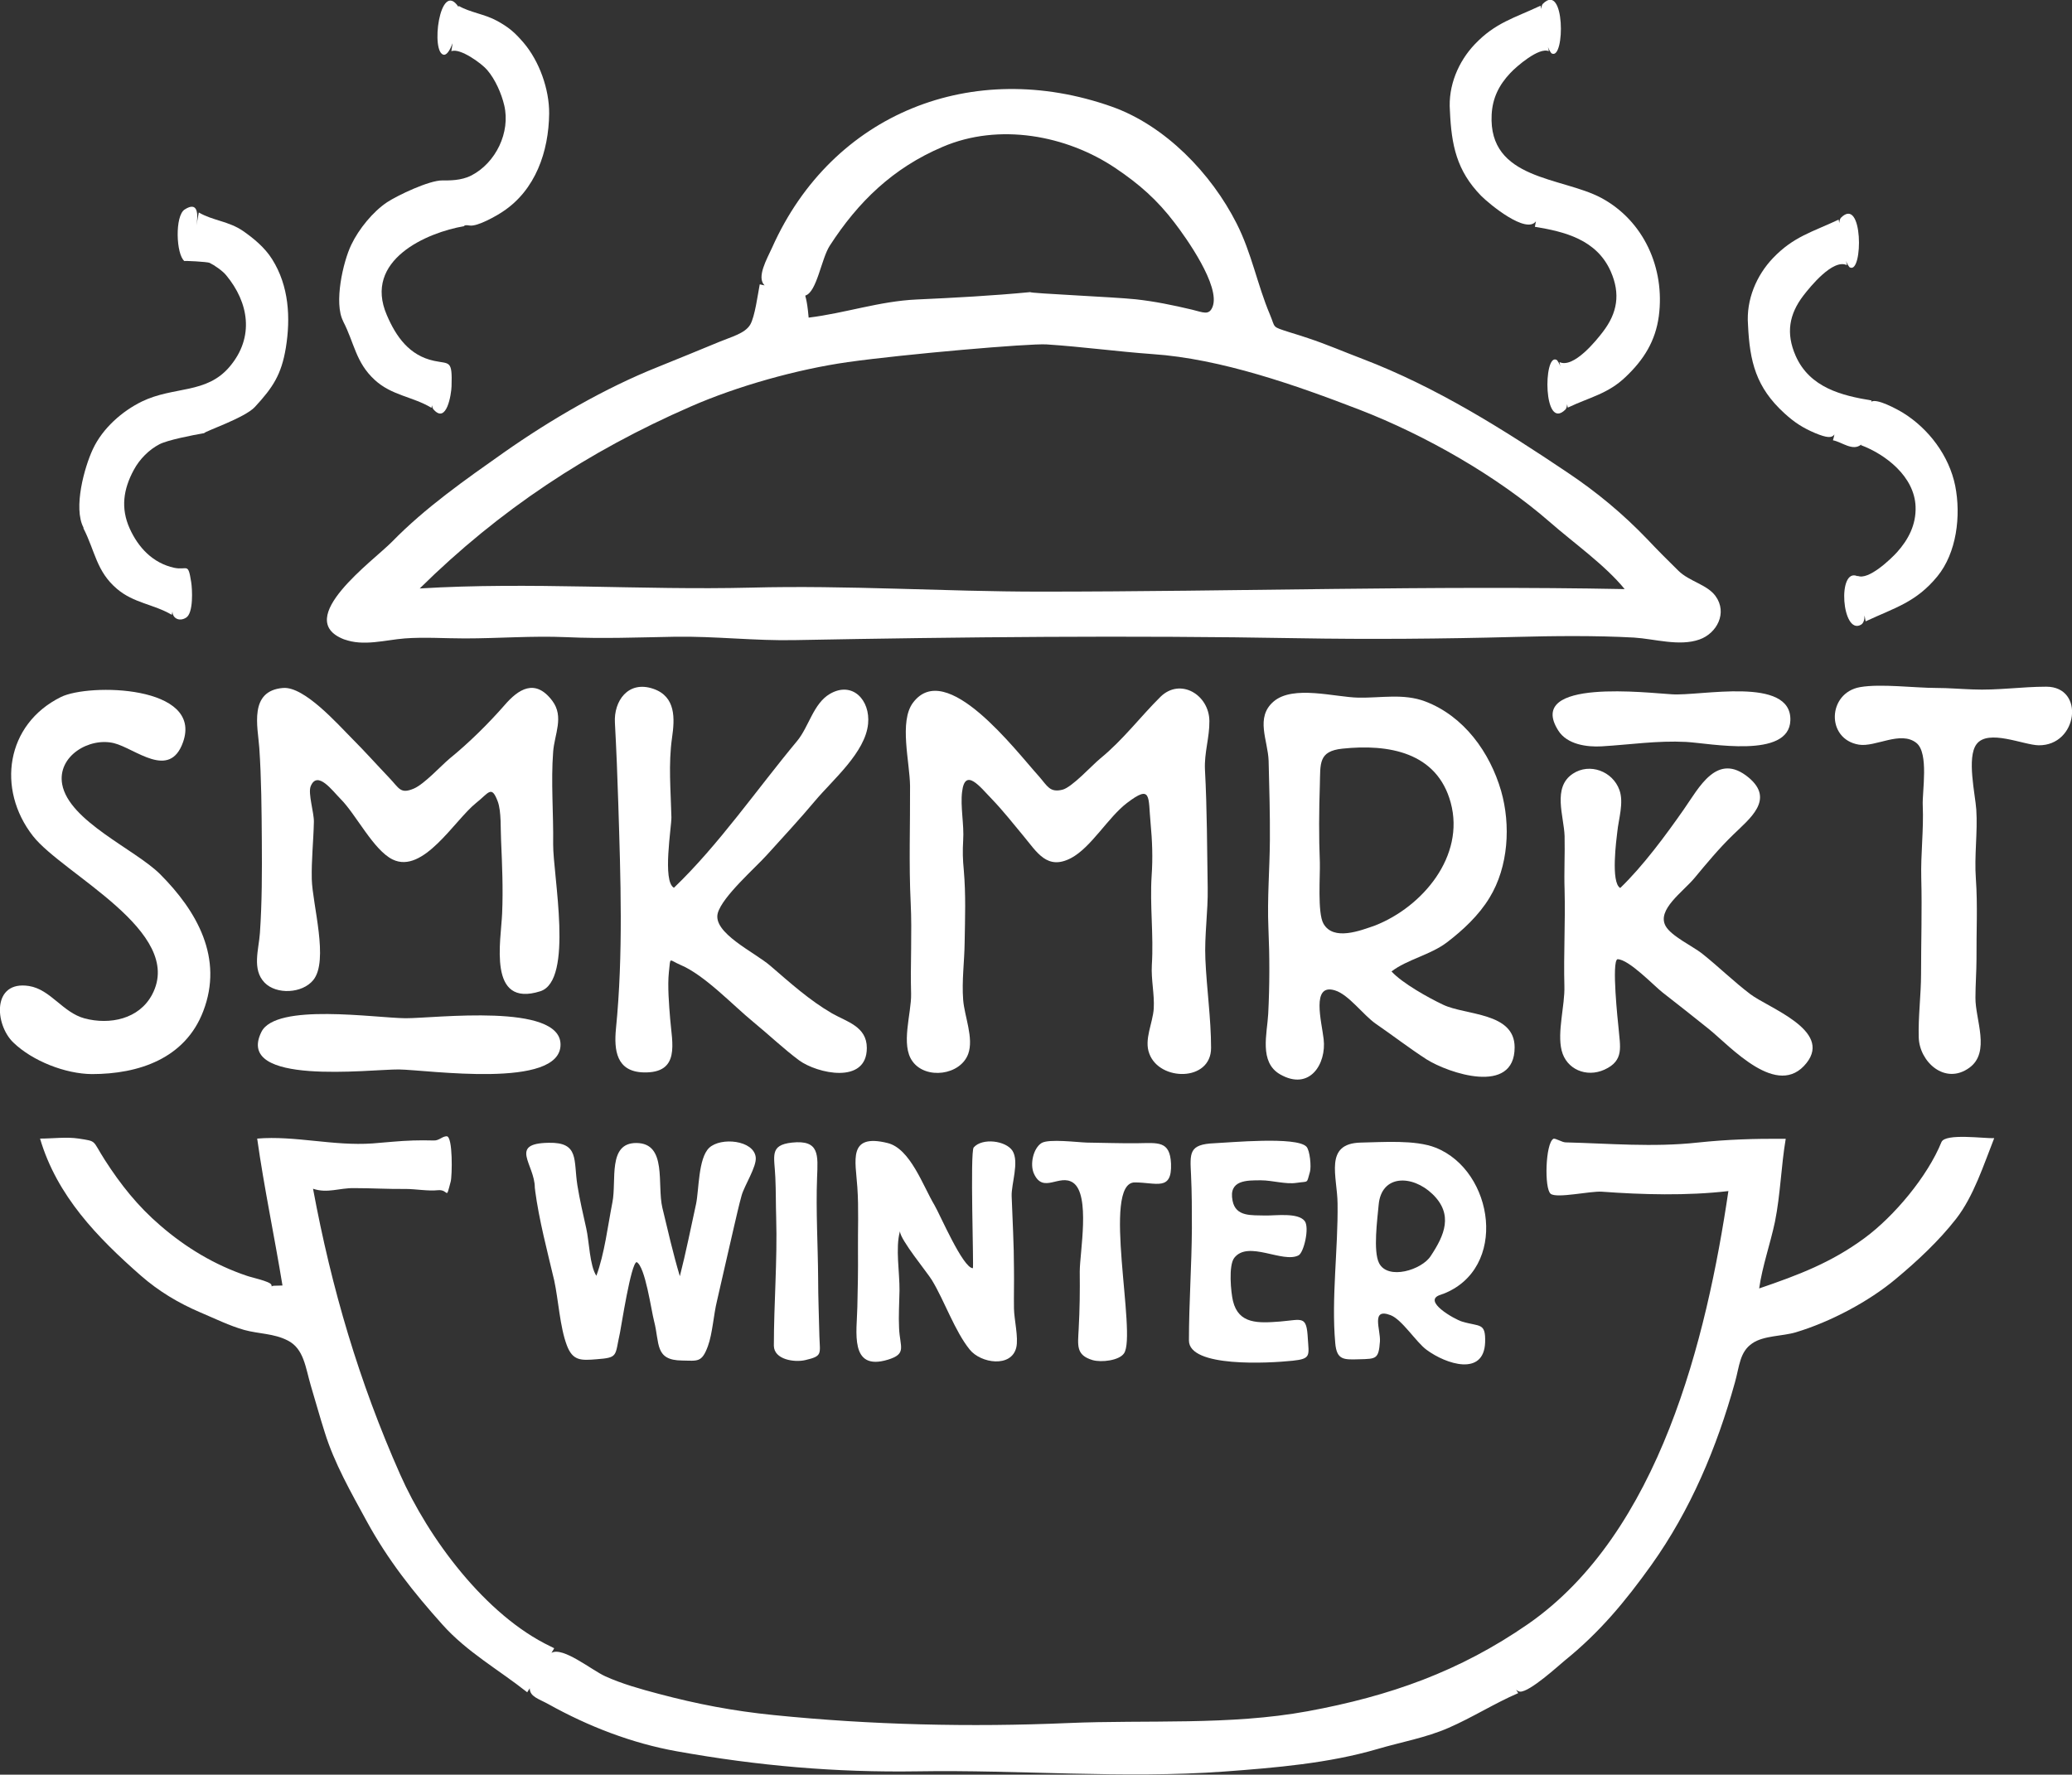 <!-- Generator: Adobe Illustrator 19.1.0, SVG Export Plug-In  -->
<svg version="1.1"
	 xmlns="http://www.w3.org/2000/svg" xmlns:xlink="http://www.w3.org/1999/xlink" xmlns:a="http://ns.adobe.com/AdobeSVGViewerExtensions/3.0/"
	 x="0px" y="0px" width="982.9px" height="842px" viewBox="0 0 982.9 842" style="enable-background:new 0 0 982.9 842;"
	 xml:space="preserve">
<rect x="0" y="0" width="982.9" height="842" fill="#333333" stroke="none"/>
<style type="text/css">
	.st0{fill:none;}
	.st1{fill:#FFFFFF;}
</style>
<defs>
</defs>
<g>
	<path class="st0" d="M688.2,381c-6.5-24.1-29.6-28.1-51.4-25.7c-11.5,1.2-10.4,7.1-10.7,17.2c-0.4,12.1-0.5,24.6,0,36.7
		c0.2,6.1-1.2,23.9,1.7,29.1c4.7,8.3,17.6,3.3,24.5,0.9C674.9,430.2,695,406.2,688.2,381z"/>
	<path class="st0" d="M767.3,455.1C766.8,455.2,767.3,455.1,767.3,455.1L767.3,455.1z"/>
	<path class="st0" d="M162.7,152.4c0,0,0,0.1,0,0.1C162.9,152.7,162.9,152.8,162.7,152.4z"/>
	<path class="st0" d="M679.5,566.6c-9.7-9.2-24.2-9.4-25.5,5.1c-0.6,6.8-2.8,22,0.2,27.7c4.2,8.2,20.3,3.2,24.5-3.4
		C685.2,586.1,689.6,576.2,679.5,566.6z"/>
	<path class="st0" d="M383.5,150.9c17.3-2.1,33.7-7.8,51.2-8.6c17.7-0.8,36.4-1.9,53.9-3.5c0,0.6,0,1.2,0,1.8l0,0
		c5.1-6.7,39.6,0.6,50,1.7c9.2,0.9,17.8,2.8,26.7,4.9c5.4,1.3,8.1,2.8,9.8-1.3c3.9-9.9-12.7-33-18-39.9c-8.2-10.8-16.7-18.3-28-25.9
		c-23.4-15.7-55.4-21.6-82.1-10.1c-23.4,10.1-39.9,26-53.5,46.9c-4,6.1-6.2,21.9-11.5,23.6c-0.4,0.1-1.1,0.1-2,0.1
		C384.7,142,382.8,141.2,383.5,150.9z"/>
	<path class="st0" d="M356.3,278.8c45.6-1.2,91.6,2,137.3,1.9c92.4-0.1,185.3-3,277.1-1.2c-9.5-11.5-24.2-21.9-35.5-31.8
		c-25-21.9-59.1-41.2-90-53.2c-30.3-11.7-66-24.3-98.5-26.5c-16.7-1.1-33.4-3.5-50.3-4.6c-8.1-0.5-6.1,1.4-8-4.6l0,0
		c0,1.5,0,3,0,4.5c-27.5-4.7-59.2,4.6-86.1,8.4c-24,3.4-52.5,11.4-74.6,21.1c-48.6,21.3-90.8,49.1-128.5,86.3
		C251.4,276,304,280.1,356.3,278.8z"/>
	<path class="st0" d="M39.5,250.6c0,0,0,0.1,0,0.1C39.7,250.9,39.7,251,39.5,250.6z"/>
	<path class="st1" d="M96.4,479.8c9.7-25.2-2.9-47.5-20.5-65.1c-11.9-11.8-43.2-25.1-46.4-42.6c-2.4-13.4,12.9-22.4,24.6-19.5
		c10.2,2.6,26.3,17.5,32.7-0.4c9.7-27.1-44.6-28.1-57.9-21.5c-26.1,12.9-30.6,43.7-13.3,65.9c14.1,18.1,72.3,45.4,56.6,75.2
		c-6.2,11.8-20.2,14.5-32,11.4c-10.5-2.8-16.2-13.8-26.5-15.4c-17.5-2.7-16.3,18.2-7.4,26.8c9.1,8.8,24.7,14.9,37.3,15
		C65.7,509.6,87.8,502.3,96.4,479.8z"/>
	<path class="st1" d="M134.4,326.3C129.7,326.7,134.6,326.3,134.4,326.3L134.4,326.3z"/>
	<path class="st1" d="M125.5,466.2c5.6,5.8,17.9,5.2,23.1-1.2c7.5-9.2-0.4-35.9-0.7-47.9c-0.2-9.2,0.8-18,1-27.2
		c0.1-4.3-2.9-13.6-1.5-16.9c3.2-7.7,10.3,2.2,14.2,6.1c7.3,7.3,15.6,24.3,24.7,28.7c14.5,7,29.3-18.6,39.5-26.8
		c6.1-4.8,7.3-8.7,10.3-0.8c1.8,4.8,1.3,13.3,1.6,18.6c0.5,11.4,1,23,0.5,34.5c-0.5,12.9-7.1,45,18.1,37c16-5.1,6-55.1,6.1-69.8
		c0.2-14.3-1.1-29.6,0-43.8c0.6-8.3,5.3-16.6-0.4-24.2c-8.2-10.9-16.2-5.4-22.6,2c-7.5,8.6-17,18-26,25.3c-4.2,3.5-12,12.1-17,14.3
		c-6.5,2.8-7-0.1-11.7-5c-6-6.3-11.7-12.7-17.9-18.9c-6.5-6.5-22.4-24.6-32.5-23.8c-16.4,1.3-12,18.5-11.3,28.4
		c1,14.6,1.1,29.7,1.2,44.3c0.1,14.3,0.1,29.1-0.9,43.5C122.8,450.3,119.4,459.9,125.5,466.2z"/>
	<path class="st1" d="M411.2,497.2c0-10.2-9.5-12.4-16.5-16.4c-10.7-6.2-20-14.6-29.3-22.6c-7.4-6.4-27.5-15.6-24.9-25
		c2.3-8,17.8-21.4,23.6-27.9c7.6-8.4,15.3-16.7,22.6-25.4c8.4-10,23.8-22.9,25.1-36.5c1.1-11.2-7.4-20.4-18.1-14.2
		c-7.9,4.6-10,15.7-15.6,22.4c-18.9,22.7-37.2,49.3-58.4,69.6c-5.6-3-1.1-29-1.2-33.5c-0.3-12.8-1.5-25,0.3-37.7
		c1.3-9,1.9-19.5-8.9-23.2c-12-4.1-18.8,5.9-18.2,16.1c0.7,13,1.2,25.3,1.6,38.4c1.1,35.2,2.4,71.6-1.1,106.7
		c-1,10.3,0.2,20.4,13,20.8c17.7,0.5,13.6-14,12.7-25.5c-0.5-6.2-1.3-15.6-0.6-22c0.9-7.6-0.3-6,5.5-3.5
		c11.6,4.9,24.9,19.2,34.7,27.2c7.2,5.9,14.2,12.6,21.6,18.1C387.6,509.3,411.2,514.7,411.2,497.2z"/>
	<path class="st1" d="M574.5,497.2c0-13.8-2.1-28.2-2.7-42.1c-0.5-11.3,1.3-22.6,1.1-33.9c-0.3-18.6-0.3-37.5-1.3-56
		c-0.4-8.1,2.2-15.3,2.1-23.1c-0.1-12.5-13.8-20.7-23.2-11.5c-9.6,9.5-17.7,20.4-28.6,29.3c-3.9,3.2-13.5,13.8-18,14.8
		c-5.9,1.4-7-1.7-11-6.3c-11.3-12.5-44.1-56-59.8-35c-6.7,8.9-1.5,28.3-1.4,39.5c0.1,18.5-0.6,37,0.3,55.4
		c0.7,14.5-0.2,28.9,0.2,43.3c0.2,9.2-5.1,24.2,0.7,32c6.3,8.7,22.7,6.6,26.4-3.6c2.7-7.5-1.8-17.8-2.4-25.6
		c-0.7-9.2,0.6-18.1,0.7-27.3c0.2-11.7,0.6-22.6-0.4-34.2c-0.5-5.2-0.6-8.9-0.3-14.2c0.5-7.4-1.4-16.1-0.5-23.1
		c1.4-11.6,8.5-2.3,14,3.4c5.3,5.5,10.1,11.6,15,17.5c6.5,7.8,11.3,16.6,22.7,10.6c9.6-5.1,17.5-19.3,26.6-26.2
		c11.7-8.9,9.9-2.9,11.1,9.6c0.8,8.5,1.1,16.5,0.5,25c-0.9,14.1,1,28.1,0.1,42.3c-0.4,7,1.3,13.9,0.9,20.7
		c-0.4,6.8-4.7,14.7-2.1,21.4C550,513.1,574.5,513.3,574.5,497.2z"/>
	<path class="st1" d="M970.7,325.8c-11.6,0-23.2,1.8-34.9,1.3c-5.7-0.2-11.6-0.7-17.3-0.7c-10.1,0-26.3-2.1-36.1-0.4
		c-15.5,2.7-16.3,24.7-0.6,27.3c7.9,1.3,19.8-6.8,27.3-0.8c6,4.8,2.7,23.1,3,29.6c0.5,11.7-1,23-0.7,34.6
		c0.4,15.2-0.1,30.2-0.1,45.4c0,9.9-1.4,20.4-1.1,30.1c0.3,11.5,12.4,22.8,24,14.4c10.2-7.4,2.8-22.9,2.9-33.2
		c0-6.1,0.5-12.7,0.5-18.5c-0.1-12.6,0.6-25.4-0.3-38c-0.8-11,0.9-22,0.2-32.8c-0.5-7.3-4.6-24.7,0.1-31c5.5-7.4,22.3,0.4,29.5,0.5
		C985.7,353.8,989.2,325.8,970.7,325.8z"/>
	<path class="st1" d="M767.3,455.1C767.3,455.1,766.8,455.2,767.3,455.1c5.4,0,17.5,12.8,21.4,15.8c7.3,5.7,14.7,11.5,21.9,17.3
		c10.5,8.5,32.7,33.5,46.4,16.1c12.2-15.5-18.2-26.1-26.8-32.7c-7.9-6-15-13-22.8-19.2c-4.3-3.4-14.7-8.3-17.3-13.1
		c-4.2-7.7,8.2-16.1,13.7-22.7c5.9-7.1,11.6-14,18.3-20.5c7.9-7.7,19.9-16.8,7.4-27.2c-15-12.4-23.5,4.8-30.8,15.2
		c-8.6,12.3-19.3,26.8-30.1,37.2c-4.6-2.5-1.8-23.2-1.4-26.6c0.6-6.1,3.2-13.9,1-19.9c-3.2-8.9-14.1-13-22.1-7.7
		c-9.8,6.5-4.2,20.1-3.9,29.6c0.2,8.5-0.3,17.1,0,25.6c0.4,15.3-0.5,30.4-0.1,45.5c0.3,9.3-3.5,21.8-1.3,30.6
		c2.2,8.9,11.7,13,20.3,9.1c9.5-4.3,7.4-11,6.7-19.7C767.5,485,764.4,456,767.3,455.1z"/>
	<path class="st1" d="M793,329.4c-10.3-0.5-69.7-7.9-53.8,17.2c4.2,6.7,13.7,7.9,20.6,7.5c13.6-0.8,26.3-2.8,40-2.1
		c11.2,0.6,48.9,8.2,49.5-10.2C850,320.6,806.5,330.4,793,329.4z"/>
	<path class="st1" d="M189.2,507.4c13.8,0.2,76.7,9.5,76.7-11.8c0-19.9-59.3-12.5-73.4-12.5c-14.5-0.1-61.6-7.4-68.5,6.5
		C111.2,515.4,175.4,507.3,189.2,507.4z"/>
	<path class="st1" d="M718.5,496.9c0-16.7-23.2-15.1-33.9-20.2c-6.8-3.2-19.4-10.2-24.5-15.8c7.4-5.7,18.4-7.8,26.3-13.8
		c7.6-5.8,15.2-12.9,20.2-21.2c9-14.7,10.1-34.5,5.5-50.6c-5.3-18.3-17.6-35.5-36-42.5c-10.3-3.9-21-1.6-31.7-1.8
		c-11.1-0.2-30.9-6.1-40.2,1.8c-8.9,7.6-2.7,18.5-2.4,28.2c0.3,12.3,0.7,25.3,0.6,37.6c-0.1,14-1.3,27.6-0.7,41.7
		c0.6,13.4,0.6,27.4-0.1,40.8c-0.5,9.3-4.4,22.8,5.6,28.6c14.1,8.1,22.1-5,20.7-16.7c-0.9-8.1-6.1-26.7,5.4-23.1
		c6.5,2,13.3,11.6,19.3,15.8c8,5.5,15.9,11.6,24.1,16.9C687,509.1,718.5,519.9,718.5,496.9z M652.3,439.1
		c-6.9,2.4-19.8,7.5-24.5-0.9c-2.9-5.1-1.5-23-1.7-29.1c-0.5-12.1-0.4-24.6,0-36.7c0.3-10.1-0.8-16,10.7-17.2
		c21.8-2.3,44.9,1.6,51.4,25.7C695,406.2,674.9,430.2,652.3,439.1z"/>
	<path class="st1" d="M268.9,638.3c2.8,7.4,6.7,7.2,14.1,6.6c10.5-0.8,8.6-1.5,11.1-12.6c0.6-2.8,5.2-33,7.9-33.5
		c4.1,2.1,6.9,22.8,8.3,28.1c2.7,10.5,0.2,18.5,13.3,18.6c7.3,0.1,9.3,1.1,12.2-6.8c2.2-6,2.7-14.9,4.3-21.4
		c2.7-11.7,5.3-23.3,8-34.9c1.2-5,2.3-10.2,3.7-15.2c1.3-4.7,7.2-13.7,6.7-18.1c-0.9-8.2-16.6-9.7-22.1-4.5
		c-5.2,5-4.8,19.9-6.2,26.6c-2.5,11.4-4.8,23-7.7,34.3c-3.2-10.7-5.7-21.7-8.3-32.5c-2.6-11,2.4-30.6-12.3-30.7
		c-13.8-0.1-9.3,17.9-11.4,28.2c-2.2,11.2-3.7,24.2-7.6,34.8c-3.2-4.8-3.4-16.5-4.8-22.5c-1.5-6.7-3.1-13.6-4.2-20.4
		c-1.9-12,1-20.5-13.6-20.2c-19.2,0.3-6.6,10.2-6.6,21.3c0.3,2.2,0.2,1.7,0.1,1c1.9,14.4,5.8,29,9.1,43
		C264.9,616.7,265.6,629.6,268.9,638.3z"/>
	<path class="st1" d="M382,645.3c8.2-1.9,7-2.8,6.7-11.2c-0.2-9.3-0.6-18.4-0.6-27.6c-0.1-15.7-1.1-31.9-0.5-47.8
		c0.4-10.6,1.3-18-11.9-16.6c-10.9,1.2-8.3,6.4-7.9,16.6c0.3,6.3,0.2,12.6,0.4,19c0.6,20.3-1.1,40.7-1.1,60.8
		C367.2,645.1,376.9,646.5,382,645.3z"/>
	<path class="st1" d="M442.1,607.4c6,9.9,10.8,24.1,17.9,32.9c5.3,6.6,19.8,8.7,22.1-1c1.1-4.7-1-13.2-1.1-18.4
		c-0.1-6.3,0.1-12.5,0-18.8c0-11.6-0.7-23.1-1.1-34.6c-0.2-5.8,3.7-16.2,0.4-21.5c-3.1-4.8-14.3-6.3-18.4-1.6
		c-1.8,2.1,0.1,57.3-0.4,57.3c-4.7,0-15.7-25.7-18.2-29.9c-5.5-9.2-11.5-26.9-22.3-29.5c-19-4.7-15.1,8.5-14.3,21
		c0.7,10,0.2,20.4,0.3,30.6c0.1,8.7-0.1,17.5-0.3,26.2c-0.2,11.6-3.9,30.6,14.5,25c9.1-2.8,5.7-5.9,5.3-14.9
		c-0.3-5.9,0.1-12,0.2-17.9c0.1-8.6-2-20.1,0.2-28.1C427.1,588.3,439.8,603.6,442.1,607.4z"/>
	<path class="st1" d="M538.3,561c10.2,0,17.7,4.3,17.2-8.9c-0.5-11-6.2-9.8-15.8-9.7c-8,0.1-16-0.2-24.1-0.3
		c-4.3-0.1-18-1.9-21.5,0.2c-3.9,2.4-5.7,10.1-3.6,14.6c4.4,9.6,12-0.1,18.5,4.2c8.4,5.7,3.2,33.2,3.2,42.2c0.1,9.3,0,17.9-0.5,27.1
		c-0.4,8-1.4,12.5,6.6,14.9c4.2,1.2,12.6,0.2,14.9-3.2C539.4,633.2,522.4,561,538.3,561z"/>
	<path class="st1" d="M598.2,560c5.3,0,11.7,2,16.9,1.2c5.9-0.9,4.6,0.6,6.3-5.2c0.7-2.4,0-10.3-1.7-12c-4.8-4.9-36.4-1.9-43.5-1.6
		c-12.4,0.5-11.7,4.6-11.2,15.2c0.4,8.3,0.4,16.8,0.4,25.1c-0.1,17.7-1.4,35.7-1.4,53.3c0,12.9,37.9,10.8,49.2,9.6
		c8.8-0.9,7.7-2.5,7.2-10.5c-0.6-11.1-2.5-9-13.1-8.1c-10.4,0.8-19.7,1.3-22.4-9.7c-1-4.1-2.2-16.9,0.6-20.5
		c6.6-8.5,23,2.7,30.5-1.2c2.5-1.3,5.3-13.2,2.9-16.3c-3.2-4.1-13.9-2.5-18.7-2.6c-6.5-0.2-14,0.7-15.5-7
		C582.7,559.8,591.4,560,598.2,560z"/>
	<path class="st1" d="M681,544.5c-9.6-3.8-25-2.6-35.5-2.4c-17.6,0.4-11.1,16.1-11,28.9c0.3,21.5-3,44.9-1.1,66.2
		c0.7,8.3,4.2,7.9,11.6,7.7c7.8-0.2,9-0.1,9.6-8.4c0.4-5.6-4.5-16.2,5.1-12.5c5.4,2.1,12.1,12.8,17,16.4c9.3,6.9,27.2,12.7,27.8-3.5
		c0.3-9.6-2.5-7.3-11-9.9c-3.4-1-19.3-9.9-10.1-12.7c1.3-0.5,1.3-0.5,0.9-0.3C715.7,602.1,708.8,555.5,681,544.5z M678.7,595.9
		c-4.2,6.6-20.3,11.6-24.5,3.4c-2.9-5.7-0.8-20.9-0.2-27.7c1.3-14.4,15.9-14.3,25.5-5.1C689.6,576.2,685.2,586.1,678.7,595.9z"/>
	<path class="st1" d="M163.1,303.3C162.1,302.9,161.2,302.6,163.1,303.3c2,0.8,1.1,0.4,0.1,0c9.1,3.5,19.7,0.3,28.8-0.4
		c9.3-0.7,19,0,28.5,0c16,0,32-1.3,48.1-0.6c17.2,0.8,34.4,0.1,51.6-0.2c19-0.3,37.9,2,56.9,1.6c79.4-1.5,158.8-2.3,238.3-0.9
		c34.3,0.6,68.9,0.3,103.1-0.6c18.7-0.5,38.5-0.7,56.7,0.3c9.6,0.6,21.5,4.3,31,0.9c8.2-2.9,13.4-12.6,7.6-20.6
		c-4-5.5-12.4-6.9-17.6-12c-5-4.9-9.9-9.8-14.7-14.9c-11.6-12.1-24-22.4-37.9-31.7c-30.8-20.7-62.4-40.6-97.2-53.9
		c-8.7-3.3-17.2-7-26-9.9c-2.9-1-5.9-1.9-8.8-2.8c-8.6-2.8-6.4-1.8-9.2-8.4c-6-14.2-8.6-29-15.8-43.2c-12-23.7-33.8-46.4-59.2-55.4
		c-65.9-23.3-132.6,3-161.1,66.8c-2.4,5.3-7.6,14.2-3.6,18c-0.8-0.2-1.6-0.3-2.3-0.5c-0.9,4.7-2.3,15.3-4.5,19.1
		c-2.5,4.2-8.7,5.7-14.7,8.2c-9.7,4-19.4,8-29.1,11.9c-25.1,10-50.9,25-73.1,40.6c-18.3,12.9-37.3,26.2-53,42.3
		C177.2,266,138.6,293.7,163.1,303.3z M382.1,140.2c5.4-1.7,7.5-17.4,11.5-23.6c13.5-20.9,30-36.9,53.5-46.9
		c26.7-11.5,58.8-5.6,82.1,10.1c11.3,7.6,19.8,15.1,28,25.9c5.3,6.9,21.9,30.1,18,39.9c-1.7,4.2-4.4,2.6-9.8,1.3
		c-8.9-2.1-17.5-3.9-26.7-4.9c-10.4-1.1-50-2.8-50-3.4c-17.6,1.7-36.2,2.7-53.9,3.5c-17.6,0.8-33.9,6.5-51.2,8.6
		C382.8,141.2,381.7,140.3,382.1,140.2z M327.6,192.9c22.1-9.7,50.6-17.7,74.6-21.1c27-3.8,86.1-8.9,94.2-8.4
		c16.9,1.1,33.6,3.4,50.3,4.6c32.5,2.2,68.2,14.8,98.5,26.5c30.9,12,64.9,31.3,90,53.2c11.3,9.9,26.1,20.3,35.5,31.8
		c-91.7-1.8-184.7,1.2-277.1,1.2c-45.7,0-91.7-3.1-137.3-1.9c-52.3,1.3-104.9-2.8-157.2,0.4C236.9,241.9,279,214.1,327.6,192.9z"/>
	<path class="st1" d="M921,541.8C921,541.7,921,541.7,921,541.8c-6.6,16.3-22.4,35.2-36.5,45.6c-15.9,11.7-31.3,17.5-50,23.9
		c1.5-10.6,5.3-21.2,7.5-31.7c2.6-12.9,2.9-26.3,5.1-39.3c-15.2-0.1-27.6,0.3-41.9,1.8c-21,2.3-42.3,0.4-62.5-0.1
		c-1.7,0-4.9-2.1-5.8-1.7c-3.8,2.1-4.4,23.7-1.3,26.1c2.9,2.3,18.9-1.4,24.3-1c19,1.4,40.4,2,60-0.3c-10.3,69.8-32.7,162.1-95,205.4
		c-32.5,22.5-65.5,34.2-104.6,41.4c-37,6.8-76.2,4-113.6,5.6c-46.5,2-93.5,0.9-139.8-3.8c-19-1.9-36.2-5.2-54.6-10.1
		c-8.3-2.2-17.3-4.7-25.2-8.3c-6.4-2.9-20.1-14.2-25.5-11.1c0,0,0,0,0,0c0.4-0.7,0.9-1.4,1.3-2.2c-0.6-0.3-1.2-0.6-1.8-0.9
		c-30.8-14.7-57.9-51.3-71.3-81.6c-19.5-44-32.5-88.1-41.3-135.5c6.9,2.3,12.3-0.4,19.5-0.3c8.3,0,16.3,0.5,24.5,0.4
		c4.6,0,10.8,1.1,15.1,0.6c5.5-0.6,3.7,5.4,6.2-4.1c0.7-2.5,1.1-21.5-1.9-21.5c-2.1,0-3.6,2.1-6.1,2c-3.6-0.1-6.9-0.1-9.8,0
		c-6.8,0.2-12.5,0.9-19.3,1.4c-18.6,1.3-36.8-3.8-54.7-2.3c3.3,23.4,8.2,46.4,12,69.7c-3.7,0.2-4.7-0.1-5.1,0.5
		c0-0.3-0.1-0.6-0.2-0.9c-0.7-1.6-9.8-3.5-11.6-4.2c-15.2-5.1-29-13.4-41.1-23.9c-10.6-9.1-18.8-19.4-26.3-31.1
		c-6.1-9.5-3.5-8.7-12.3-10.1c-5.8-0.9-12.5,0-18.4,0c8,27.2,27.3,47,47.8,65c8.6,7.5,17.8,13,28.3,17.5c6.9,2.9,13.7,6.3,20.8,8.3
		c6.9,1.9,14,1.6,20.6,5c7.7,3.9,8.4,12.8,11,21.6c2.2,7.3,4.2,14.6,6.5,21.8c4.6,14.9,12.6,28.8,20,42.4c10,18.3,22,33.5,35.9,49
		c11.6,13,26.7,21.4,40.2,32.1c0.4-0.6,0.8-1.3,1.2-1.9c0,4,4.3,5,8.8,7.5c19,10.6,39.7,18.6,61,22.4c38.5,6.9,75.1,10.1,114.2,9.5
		c48.2-0.8,97.4,3.6,145.5,0.1c24.3-1.8,49.5-3.9,72.7-10.7c11.2-3.3,22.8-5.3,33.6-10c11.3-4.9,21.9-11.7,33.1-16.5
		c-0.3-0.6-0.7-1.1-1-1.7c0.6,0.6,1.3,1,1.9,1c4.6,0.2,18.4-12.5,21.1-14.7c16.7-13.5,28.7-28,41.1-45.3
		c18.7-26.2,31.1-55.8,39.7-86.7c2.2-7.8,2.2-14.5,8.3-18.6c5.4-3.7,14.3-3.3,20.6-5.2c16.3-4.9,34.5-14.5,47.4-25.3
		c10.2-8.5,20.4-18,28.6-28.5c8.4-10.8,13.1-25.7,18.1-38.3C941.3,540.2,922.9,537.6,921,541.8z"/>
	<path class="st1" d="M829.4,153.7C829.3,152.8,829.4,154.4,829.4,153.7L829.4,153.7z"/>
	<path class="st1" d="M846.5,196.1c4.7,4.3,8.7,6.9,14.6,9.4c5.6,2.3,7.9,2.4,9.1,0.6c-0.2,0.9-0.4,1.9-0.7,2.8
		c4.1,0.7,9.4,5.4,13.4,2c0,0.1,0,0.2-0.1,0.3c11.5,4.3,25.4,14.8,25.9,29.2c0.3,8.5-3.4,15.6-8.8,21.6
		c-2.9,3.2-13.6,13.5-18.7,11.2c0,0.1,0,0.1,0,0.2c-9.8-4.5-7.5,28.2,1.6,23c1.2-0.7,1.7-2.3,1.7-4.4c0.2,0.9,0.3,1.9,0.5,2.8
		c13.9-6.5,23.9-9,34-21.3c9.2-11.2,11.3-28.8,8.5-43c-2.9-14.3-12.6-27.1-24.7-34.6c-3.1-1.9-12.6-7-15.1-5.3
		c0-0.2,0.1-0.4,0.1-0.6c-14-2.3-29.3-6-36-21.2c-4.7-10.7-3.1-19.7,3.7-28.6c3.1-4,14-17.6,20.6-14.4c-0.1-0.7-0.2-1.3-0.4-2
		c0.5,1.3,1.1,2.3,1.6,2.9c0,0,0,0,0.1,0.1c0.2,0.1,0.2,0.1,0.2,0.1c6.2,3,6.3-34.2-4.3-23.6c-0.4,0.4-0.7,1.3-0.8,2.5
		c-0.1-0.5-0.2-1.1-0.3-1.6c-12.5,5.9-21.4,8-31.2,18.3c-7.8,8.2-12.7,19.7-11.8,31.5C830,171.6,833,183.8,846.5,196.1z"/>
	<path class="st1" d="M687.9,52.5C687.8,51.6,687.9,53.2,687.9,52.5L687.9,52.5z"/>
	<path class="st1" d="M702.6,92.9c4.2,4.2,21.4,18.3,26,12.1c-0.2,0.9-0.3,1.8-0.5,2.6c14,2.3,29.3,6,36,21.2
		c4.7,10.7,3.1,19.7-3.7,28.6c-3.1,4.1-13.9,17.5-20.6,14.4c0.1,0.7,0.2,1.3,0.4,2c-0.5-1.3-1.1-2.3-1.6-2.9c0,0,0,0-0.1-0.1
		c-0.2-0.1-0.2-0.1-0.2-0.1c-6.2-3-6.3,34.2,4.3,23.6c0.4-0.4,0.7-1.3,0.8-2.5c0.1,0.5,0.2,1.1,0.3,1.6c10.5-5,19.1-6.5,27.6-14.7
		c8.4-8,14-16.8,15.6-28.7c3-22.8-7.2-45.3-27.3-56.1c-18.7-10-53.6-8.4-52-39.5c0.4-7.9,3.5-14.1,8.9-19.8
		c2.8-3,13.6-12.4,18.2-10.3c-0.1-0.7-0.2-1.3-0.4-2c0.5,1.3,1.1,2.3,1.6,2.9c0,0,0,0,0.1,0.1c0.2,0.1,0.2,0.1,0.2,0.1
		c6.2,3,6.3-34.2-4.3-23.6c-0.4,0.4-0.7,1.3-0.8,2.5c-0.1-0.5-0.2-1.1-0.3-1.6c-12.5,5.9-21.4,8-31.2,18.3
		c-7.8,8.2-12.7,19.7-11.8,31.5C688.5,68.9,691,81,702.6,92.9z"/>
	<path class="st1" d="M39.6,250.7c5.5,10.7,6.1,20.4,15.9,28.7c8,6.8,17.3,7.2,26,12.3c0.1-0.5,0.2-1.1,0.3-1.6c0,3.1,3.1,5,6.4,3
		c3.7-2.1,3-13.8,2.5-16.9c-1.5-9.6-1.8-5.5-8-6.8c-10.2-2.2-17.1-9.6-21.2-18.7c-4.3-9.6-3-18.6,2-27.8c2.8-5.2,7.3-9.6,12.1-12.1
		c3.8-2,15.5-4.3,21.3-5.3c-0.2-0.7,19.2-7.2,24-12.4c8.6-9.3,12.6-15.4,14.7-28.1c2.3-14.2,1.5-29.3-6.5-42
		c-3.5-5.6-8.9-10-13.8-13.4c-6.8-4.7-14.4-4.9-21-8.8c-0.4,2-0.7,4.1-1.1,6.1c0.8-5,0.9-11.7-5.6-7.5c-4.7,3-4.1,21.3-0.1,24.5
		c-0.4-0.3,10.8,0.3,11.9,0.8c2.3,1.1,6.2,3.8,7.9,5.9c10.7,12.9,13.5,29.3,1.7,43.3c-11.1,13.2-26.4,9.2-41.7,16.6
		c-9.4,4.6-18.6,12.7-23.2,22.5c-4.1,8.7-9.4,28-4.5,37.3C39.7,251,39.7,250.9,39.6,250.7z"/>
	<path class="st1" d="M39.6,250.7c0,0,0-0.1,0-0.1C39.2,250,39.4,250.5,39.6,250.7z"/>
	<path class="st1" d="M162.8,152.5c5.3,10.2,5.9,19.4,14.9,27.7c8.1,7.5,18,7.9,27,13.3c0.1-0.4,0.1-0.8,0.2-1.2
		c0.1,0.7,0.3,1.4,0.7,1.9c6.3,7.3,8.5-7.3,8.6-10.9c0.4-12.7-0.9-10.5-8.3-12.1c-11.7-2.5-18-11.4-22.4-21.7
		c-11.3-26.1,19-39.2,36.7-42.2c-0.1-0.4,0.8-0.6,2.6-0.3c3.7,0.6,12.9-4.7,15.7-6.6c15.5-10.2,21.8-28.5,22-46.5
		c0.1-11.6-4.7-24.9-12.1-33.6c-4.3-5-7-7.3-12.6-10.4c-5.8-3.2-12.9-4-18.2-7.1c0,0.1-0.1,0.3-0.1,0.5c0,0,0,0,0,0
		c-8.9-13.5-13.5,22.4-6.8,22.7c0,0,0,0,0,0c0.3,0,0.1,0,0,0c1.4-0.1,2.8-2.3,4-5.5c-0.3,2.2-0.6,3.7-0.6,3.8c0,0,0,0,0,0
		c4.1-1.7,14.5,5.9,17,8.9c3.8,4.4,6.8,11.2,8.1,16.8c3,12.8-4,27.2-15.5,33.2c-5,2.6-10.8,2.4-13.8,2.4
		c-6.3-0.1-21.3,7.1-26.2,10.3c-6.8,4.5-13.5,12.8-17,20.1c-4,8.2-8.4,27.9-3.9,36.4C162.9,152.8,162.9,152.7,162.8,152.5z"/>
	<path class="st1" d="M162.8,152.5c0,0,0-0.1,0-0.1C162.4,151.8,162.6,152.2,162.8,152.5z"/>
</g>
</svg>
